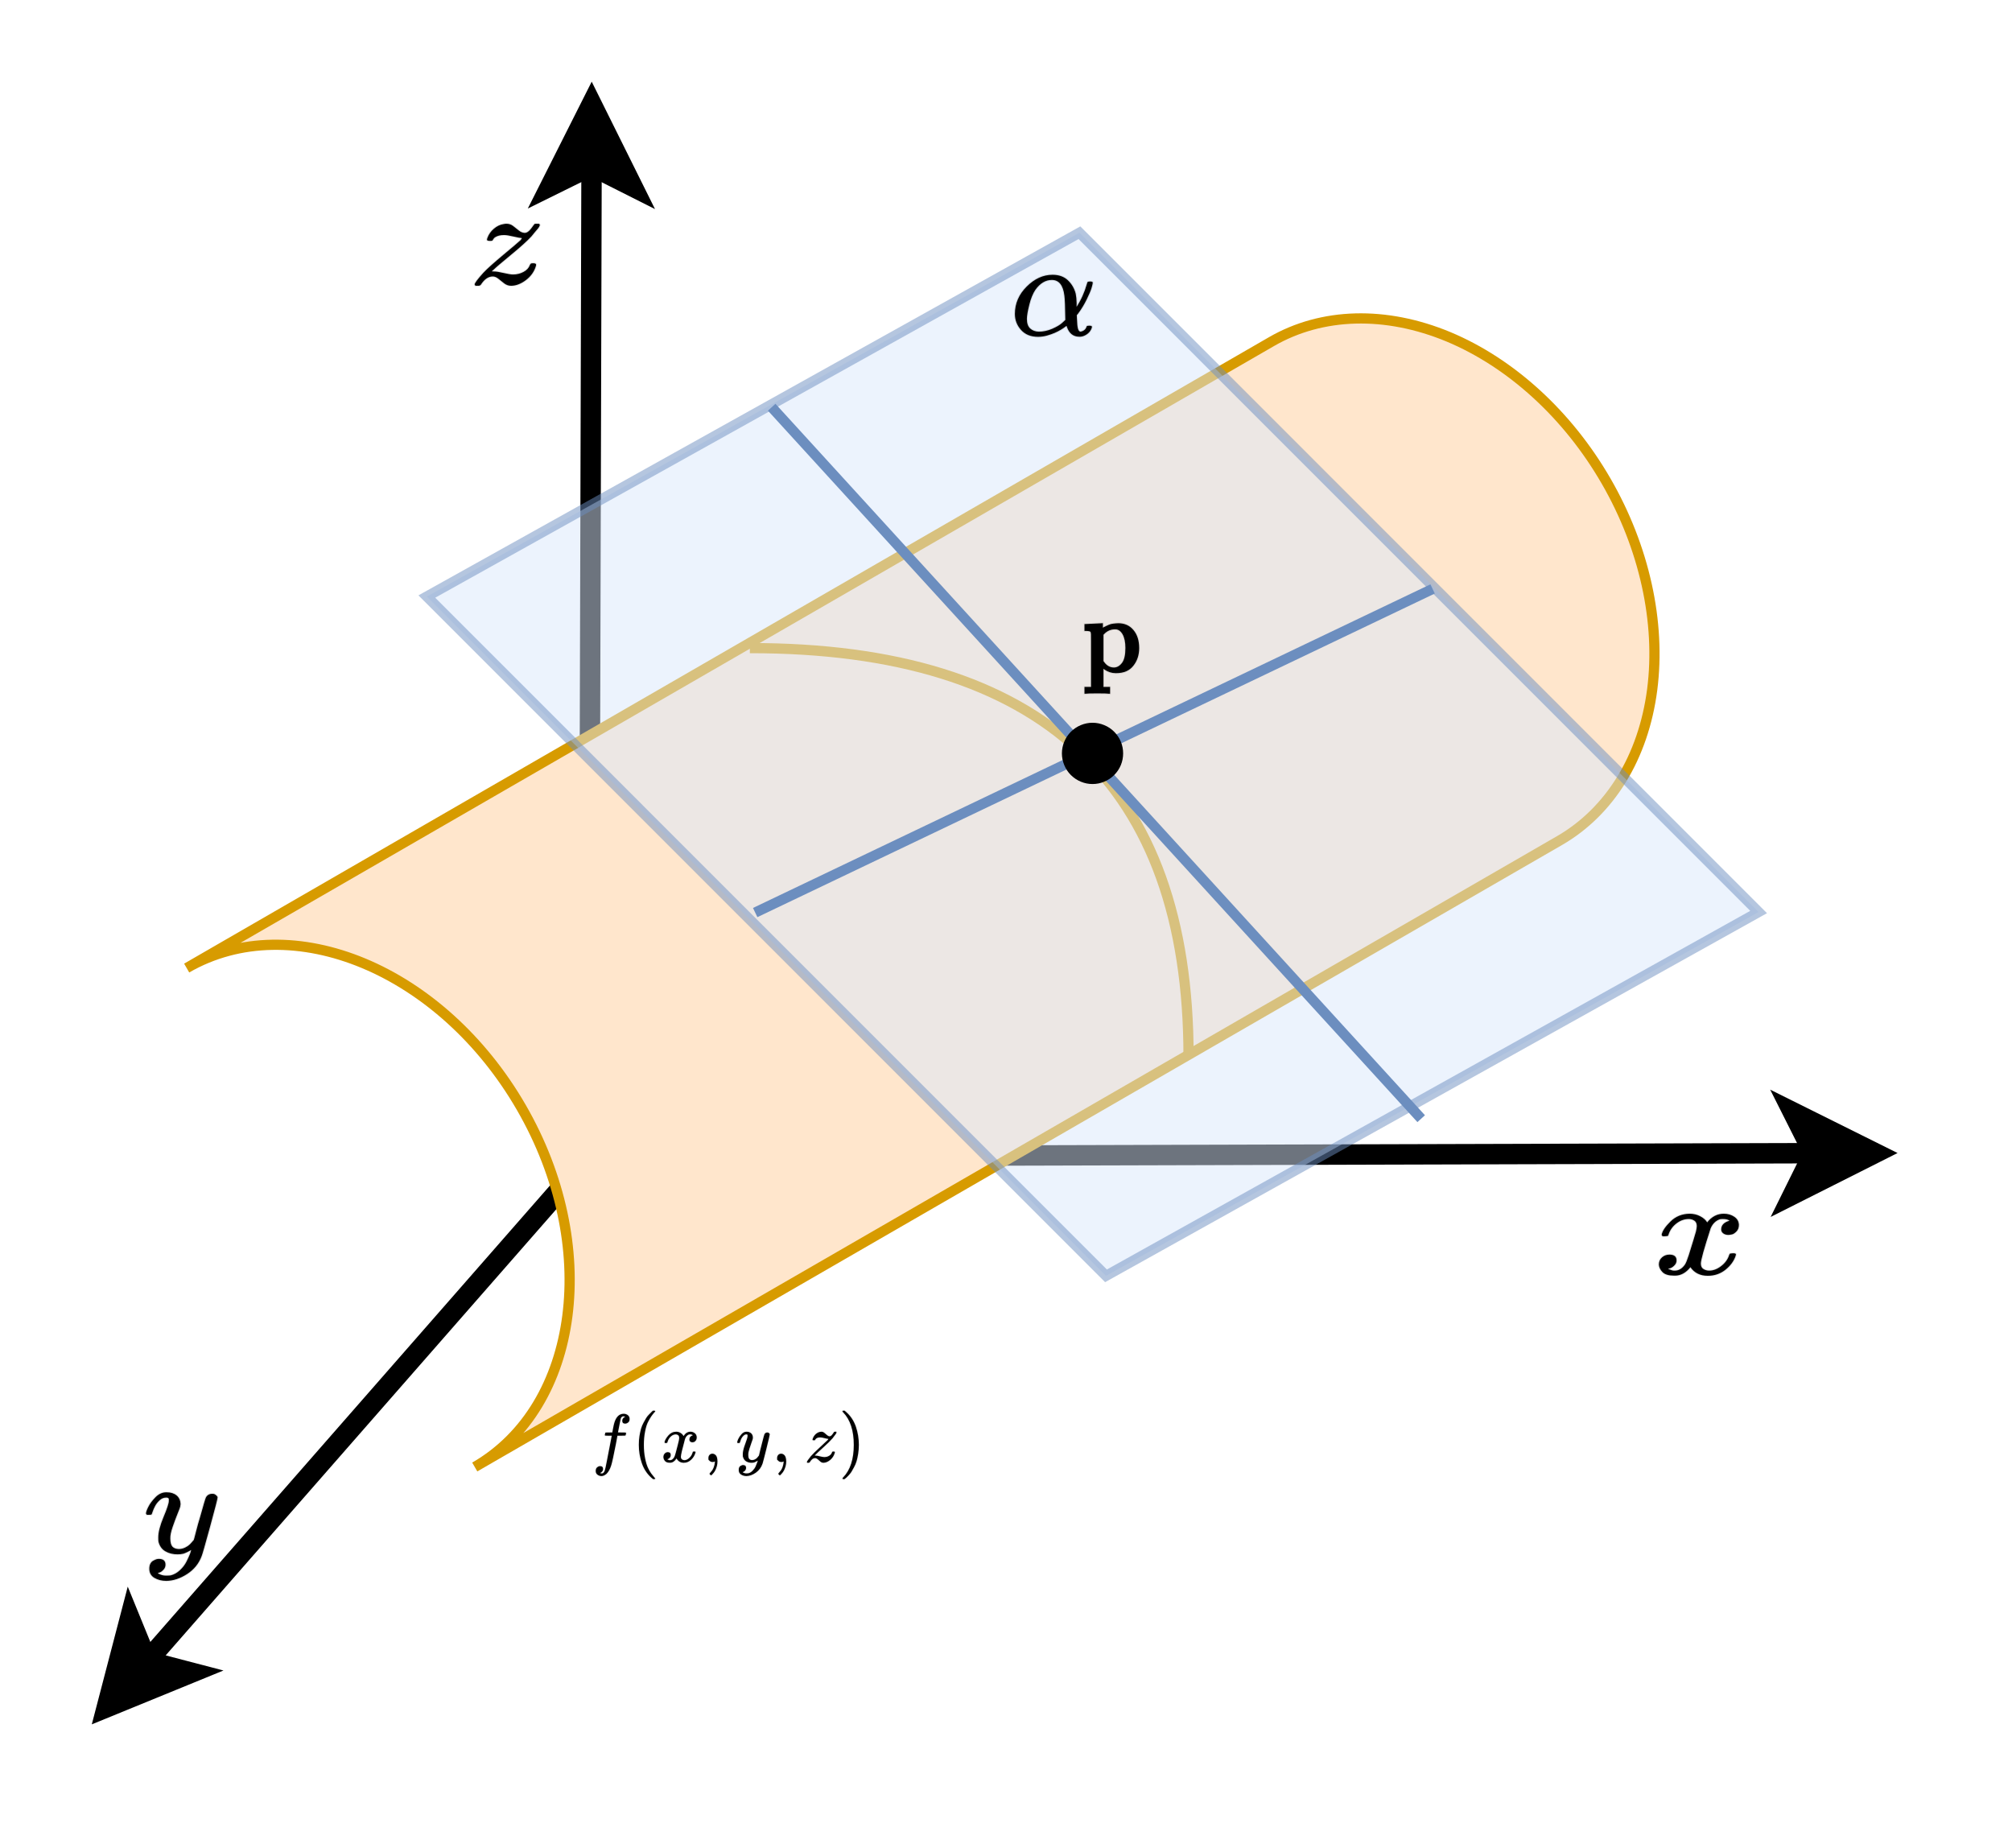 <?xml version="1.0" encoding="UTF-8" standalone="no"?>
<svg
   width="147.12pt"
   height="135.12pt"
   viewBox="0 0 147.12 135.12"
   version="1.1"
   id="svg78"
   xmlns="http://www.w3.org/2000/svg"
   xmlns:svg="http://www.w3.org/2000/svg">
  <defs
     id="defs14">
    <clipPath
       id="clip-0">
      <path
         clip-rule="nonzero"
         d="M 0 63 L 65 63 L 65 133.57 L 0 133.57 Z M 0 63 "
         id="path2" />
    </clipPath>
    <clipPath
       id="clip-1">
      <path
         clip-rule="nonzero"
         d="M 0 97 L 36 97 L 36 133.57 L 0 133.57 Z M 0 97 "
         id="path5" />
    </clipPath>
    <clipPath
       id="clip-2">
      <path
         clip-rule="nonzero"
         d="M 21 63 L 147 63 L 147 106 L 21 106 Z M 21 63 "
         id="path8" />
    </clipPath>
    <clipPath
       id="clip-3">
      <path
         clip-rule="nonzero"
         d="M 110 60 L 147 60 L 147 109 L 110 109 Z M 110 60 "
         id="path11" />
    </clipPath>
  </defs>
  <path
     fill="none"
     stroke-width="2"
     stroke-linecap="butt"
     stroke-linejoin="miter"
     stroke="rgb(0%, 0%, 0%)"
     stroke-opacity="1"
     stroke-miterlimit="10"
     d="M 57.71 113.362 L 57.982 16.239 "
     transform="matrix(0.746, 0, 0, 0.746, 0, 0)"
     id="path16" />
  <path
     fill-rule="nonzero"
     fill="rgb(0%, 0%, 0%)"
     fill-opacity="1"
     stroke-width="2"
     stroke-linecap="butt"
     stroke-linejoin="miter"
     stroke="rgb(0%, 0%, 0%)"
     stroke-opacity="1"
     stroke-miterlimit="10"
     d="M 57.992 10.239 L 61.971 18.249 L 57.982 16.239 L 53.972 18.217 Z M 57.992 10.239 "
     transform="matrix(0.746, 0, 0, 0.746, 0, 0)"
     id="path18" />
  <g
     clip-path="url(#clip-0)"
     id="g22">
    <path
       fill="none"
       stroke-width="2"
       stroke-linecap="butt"
       stroke-linejoin="miter"
       stroke="#000000"
       stroke-opacity="1"
       stroke-miterlimit="10"
       d="M 57.71,113.362 14.422,162.8"
       transform="scale(0.746)"
       id="path20" />
  </g>
  <path
     fill-rule="nonzero"
     fill="rgb(0%, 0%, 0%)"
     fill-opacity="1"
     d="M 7.812 124.852 L 9.5 118.391 L 10.762 121.48 L 13.992 122.324 Z M 7.812 124.852 "
     id="path24" />
  <g
     clip-path="url(#clip-1)"
     id="g28">
    <path
       fill="none"
       stroke-width="2"
       stroke-linecap="butt"
       stroke-linejoin="miter"
       stroke="#000000"
       stroke-opacity="1"
       stroke-miterlimit="10"
       d="m 10.47,167.318 2.261,-8.659 1.691,4.141 4.329,1.131 z m 0,0"
       transform="scale(0.746)"
       id="path26" />
  </g>
  <g
     clip-path="url(#clip-2)"
     id="g32">
    <path
       fill="none"
       stroke-width="2"
       stroke-linecap="butt"
       stroke-linejoin="miter"
       stroke="#000000"
       stroke-opacity="1"
       stroke-miterlimit="10"
       d="M 57.71,113.362 177.762,113.022"
       transform="scale(0.746)"
       id="path30" />
  </g>
  <path
     fill-rule="nonzero"
     fill="rgb(0%, 0%, 0%)"
     fill-opacity="1"
     d="M 137.121 84.328 L 131.164 87.328 L 132.645 84.336 L 131.145 81.355 Z M 137.121 84.328 "
     id="path34" />
  <g
     clip-path="url(#clip-3)"
     id="g38">
    <path
       fill="none"
       stroke-width="2"
       stroke-linecap="butt"
       stroke-linejoin="miter"
       stroke="#000000"
       stroke-opacity="1"
       stroke-miterlimit="10"
       d="m 183.761,113.011 -7.983,4.02 1.984,-4.01 -2.01,-3.994 z m 0,0"
       transform="scale(0.746)"
       id="path36" />
  </g>
  <path
     fill-rule="nonzero"
     fill="rgb(100%, 90.199%, 79.999%)"
     fill-opacity="1"
     stroke-width="1"
     stroke-linecap="butt"
     stroke-linejoin="miter"
     stroke="rgb(84.309%, 60.779%, 0%)"
     stroke-opacity="1"
     stroke-miterlimit="10"
     d="M 66.178 10.501 C 66.18 22.423 78.821 32.073 94.411 32.073 C 110.007 32.071 122.651 22.421 122.649 10.499 L 122.65 133.287 C 122.651 139.012 119.669 144.502 114.381 148.551 C 109.083 152.589 101.901 154.862 94.412 154.86 C 86.921 154.863 79.74 152.591 74.45 148.552 C 69.149 144.5 66.183 139.009 66.179 133.289 Z M 66.178 10.501 "
     transform="matrix(-0.373, -0.646, 0.646, -0.373, 52.616, 153.926)"
     id="path40" />
  <path
     fill="none"
     stroke-width="1"
     stroke-linecap="butt"
     stroke-linejoin="miter"
     stroke="rgb(84.309%, 60.779%, 0%)"
     stroke-opacity="1"
     stroke-miterlimit="10"
     d="M 72.998 63.02 C 101.664 63.005 115.998 76.338 115.998 103.02 "
     transform="matrix(0.746, 0, 0, 0.746, 0.373, 0.373)"
     id="path42" />
  <path
     fill-rule="nonzero"
     fill="rgb(85.489%, 90.979%, 98.819%)"
     fill-opacity="0.502"
     stroke-width="1"
     stroke-linecap="butt"
     stroke-linejoin="miter"
     stroke="rgb(42.349%, 55.688%, 74.899%)"
     stroke-opacity="0.502"
     stroke-miterlimit="10"
     d="M 49.53 108.507 L 69.53 38.127 L 163.592 38.131 L 143.592 108.51 Z M 49.53 108.507 "
     transform="matrix(0.528, 0.528, -0.528, 0.528, 62.349, -39.828)"
     id="path44" />
  <path
     fill-rule="nonzero"
     fill="rgb(0%, 0%, 0%)"
     fill-opacity="1"
     stroke-width="10.221"
     stroke-linecap="butt"
     stroke-linejoin="miter"
     stroke="rgb(0%, 0%, 0%)"
     stroke-opacity="0.133"
     stroke-miterlimit="4"
     d="M 51.866 289.076 C 56.524 317.148 74.823 349.173 106.097 385.943 C 137.372 422.712 175.966 441.295 221.88 442.086 C 245.169 442.086 266.795 436.155 286.092 423.899 C 305.389 412.037 319.696 397.013 329.011 378.826 C 356.959 421.131 390.562 442.086 430.154 442.086 C 454.775 442.086 476.068 434.574 494.034 419.945 C 512 405.316 521.316 385.547 521.982 361.034 C 521.982 341.661 517.324 325.846 508.008 313.985 C 498.692 302.124 489.709 294.612 481.059 291.844 C 472.408 289.472 464.756 287.89 458.102 287.89 C 445.459 287.89 435.145 291.844 427.16 298.961 C 418.842 306.473 414.85 315.962 414.85 327.823 C 414.85 358.662 431.818 379.617 465.089 391.083 C 457.769 399.781 444.461 404.13 425.164 404.13 C 416.181 404.13 409.859 403.339 405.867 402.153 C 380.581 391.478 361.949 369.337 349.972 336.126 C 310.047 188.652 290.085 102.856 290.085 77.947 C 290.085 59.365 295.408 45.922 306.055 38.015 C 316.701 30.107 328.346 26.154 340.989 26.154 C 365.609 26.154 389.897 36.829 413.852 58.97 C 438.139 81.11 454.442 107.996 463.093 140.021 C 465.089 146.742 467.085 150.301 469.081 151.091 C 471.077 151.487 476.401 152.278 485.051 153.068 L 489.044 153.068 C 499.025 153.068 504.016 150.301 504.016 145.161 C 504.016 144.37 503.35 140.812 502.019 134.09 C 491.373 96.135 470.745 62.528 440.136 32.875 C 409.194 3.617 373.594 -11.011 333.004 -11.011 C 286.425 -11.011 251.158 9.943 226.87 51.853 C 199.588 10.734 168.314 -9.825 133.047 -9.825 L 127.058 -9.825 C 94.453 -9.825 71.163 -1.522 56.857 15.874 C 42.883 33.27 35.563 51.853 34.898 70.831 C 34.898 92.181 41.219 109.577 53.862 123.02 C 66.505 136.463 81.81 143.184 99.111 143.184 C 127.723 143.184 142.03 128.951 142.03 100.879 C 142.03 87.832 138.037 75.971 130.052 66.086 C 122.067 55.807 114.415 49.481 107.096 45.922 C 99.776 42.759 95.451 41.178 94.12 41.178 L 91.126 39.992 C 91.126 39.201 93.122 38.015 97.114 36.038 C 101.107 34.061 106.43 31.689 113.084 28.921 C 119.738 26.154 126.06 25.363 132.049 26.154 C 156.004 26.154 176.631 41.178 193.932 70.831 C 199.921 81.506 207.573 104.437 216.889 138.835 C 226.205 173.628 235.521 209.607 244.836 247.167 C 254.485 284.332 259.808 306.473 261.139 313.194 C 264.466 330.986 266.13 344.033 266.13 351.941 C 266.13 370.523 261.139 383.966 251.158 391.873 C 240.844 400.176 229.532 404.13 216.889 404.13 C 190.272 404.13 165.319 393.455 142.03 372.105 C 118.74 350.755 102.438 323.474 93.122 289.867 C 91.791 283.937 90.127 280.774 88.131 279.983 C 86.135 279.192 80.812 278.797 72.161 278.006 L 57.855 278.006 C 53.862 281.96 51.866 285.518 51.866 289.076 Z M 51.866 289.076 "
     transform="matrix(0.012, 0, 0, -0.01, 120.883, 93.165)"
     id="path46" />
  <path
     fill-rule="nonzero"
     fill="rgb(0%, 0%, 0%)"
     fill-opacity="1"
     stroke-width="11.257"
     stroke-linecap="butt"
     stroke-linejoin="miter"
     stroke="rgb(0%, 0%, 0%)"
     stroke-opacity="0.133"
     stroke-miterlimit="4"
     d="M 21.124 287.041 C 21.124 296.461 25.887 312.286 36.148 334.893 C 46.042 357.5 62.165 381.237 84.152 406.105 C 106.138 430.596 130.69 442.653 158.173 441.9 C 185.29 441.9 207.277 434.364 224.133 418.916 C 240.623 403.844 249.418 382.368 250.151 354.862 C 248.685 342.429 247.586 335.27 246.853 334.139 C 246.853 331.879 241.723 316.807 231.096 288.172 C 220.469 259.159 209.476 227.133 198.116 190.961 C 186.756 155.167 181.259 126.154 181.992 105.055 C 181.992 76.419 186.756 56.449 195.917 45.146 C 205.445 33.842 219.37 27.814 238.058 27.06 C 253.449 27.06 267.74 30.828 280.932 37.987 C 294.49 45.146 304.751 53.058 312.08 60.971 C 319.409 68.883 328.203 80.187 338.83 94.128 C 338.83 94.505 340.662 101.287 343.96 114.097 C 347.258 126.531 352.022 146.501 357.885 172.876 C 364.115 199.627 370.344 224.495 376.94 247.102 C 402.225 346.95 416.516 399.323 419.081 403.844 C 427.509 421.93 442.167 430.973 461.955 430.973 C 470.75 430.973 477.712 428.712 482.842 423.814 C 488.339 419.292 492.003 415.148 493.836 412.134 C 496.034 408.743 496.767 405.728 496.034 403.091 C 496.034 394.425 479.544 324.343 446.931 192.845 C 414.317 61.724 395.629 -10.241 390.865 -23.052 C 372.176 -78.439 339.929 -122.146 294.124 -154.926 C 247.952 -187.707 202.147 -204.285 155.975 -205.039 C 125.926 -205.039 99.543 -197.503 76.823 -183.185 C 54.47 -168.491 43.11 -146.26 43.11 -116.871 C 43.11 -102.177 45.309 -90.12 50.073 -79.946 C 54.836 -70.15 61.066 -62.614 69.128 -58.093 C 76.823 -53.195 83.785 -50.18 88.916 -47.92 C 94.412 -46.036 99.909 -44.905 106.138 -44.905 C 135.454 -44.905 150.112 -58.846 150.112 -87.105 C 150.112 -100.293 146.081 -111.973 138.019 -122.146 C 129.957 -131.943 122.262 -138.725 114.933 -142.116 C 107.604 -145.507 103.207 -147.014 102.108 -147.014 L 99.176 -148.144 C 100.275 -151.159 106.505 -155.303 117.865 -159.825 C 129.224 -164.723 140.584 -166.984 151.944 -166.984 L 160.006 -166.984 C 171.365 -166.984 180.16 -166.23 186.023 -165.1 C 208.01 -159.071 228.164 -146.26 246.853 -127.044 C 265.541 -107.828 279.833 -87.105 290.093 -64.875 C 299.987 -43.022 307.682 -24.182 313.179 -9.111 C 318.309 6.337 320.874 16.51 320.874 21.032 L 315.011 16.887 C 310.98 14.25 304.751 10.482 295.956 5.96 C 287.162 1.439 278.733 -2.706 269.939 -6.097 C 256.747 -9.488 243.555 -10.995 231.096 -10.995 C 200.314 -10.995 173.198 -3.836 150.112 10.859 C 126.659 25.553 111.269 49.291 103.94 82.071 C 103.207 86.592 102.841 97.142 102.841 112.967 C 102.841 151.022 114.567 200.758 138.019 262.174 C 161.471 323.213 172.831 362.398 172.831 378.977 C 172.831 379.73 172.831 380.484 172.831 380.861 C 172.831 386.889 172.831 391.034 172.831 392.918 C 172.831 395.178 171.732 397.439 169.167 400.076 C 166.235 402.714 162.571 403.844 158.173 403.844 L 154.143 403.844 C 138.752 403.844 124.827 397.816 112.002 385.005 C 99.176 372.194 89.282 358.63 81.953 343.936 C 74.624 329.241 69.128 315.3 65.097 302.113 C 61.066 288.548 58.501 281.39 57.035 279.882 C 55.569 278.752 50.439 277.998 40.912 277.998 L 26.987 277.998 C 22.956 282.143 21.124 285.157 21.124 287.041 Z M 21.124 287.041 "
     transform="matrix(0.011, 0, 0, -0.01, 10.447, 113.531)"
     id="path48" />
  <path
     fill-rule="nonzero"
     fill="rgb(0%, 0%, 0%)"
     fill-opacity="1"
     stroke-width="10.683"
     stroke-linecap="butt"
     stroke-linejoin="miter"
     stroke="rgb(0%, 0%, 0%)"
     stroke-opacity="0.133"
     stroke-miterlimit="4"
     d="M 346.994 338.115 C 340.387 338.115 322.652 341.679 294.136 348.807 C 265.273 356.331 244.409 359.895 230.846 359.895 C 217.632 359.895 206.504 358.707 197.115 355.935 C 187.726 353.163 180.075 349.995 174.164 346.035 C 167.904 342.075 164.079 338.511 161.992 334.947 C 159.906 331.779 157.819 327.819 155.037 323.859 L 152.951 319.899 C 150.864 317.919 145.996 317.127 137.998 317.127 C 124.088 317.127 117.133 319.503 117.133 325.047 C 117.133 328.215 117.828 332.967 119.915 338.907 C 128.609 365.043 142.866 387.219 163.036 405.831 C 182.857 424.839 205.113 435.927 229.108 439.887 C 237.106 441.471 242.67 441.867 246.147 441.867 C 262.839 441.867 277.792 436.323 291.007 424.839 C 304.221 413.751 317.088 402.663 328.911 391.971 C 341.082 381.279 353.601 375.735 367.163 374.943 C 381.769 374.943 396.374 386.031 410.98 407.811 C 425.585 429.987 433.235 441.075 433.931 441.075 C 434.626 441.471 439.495 441.867 448.884 441.867 L 462.098 441.867 C 465.924 437.907 468.01 435.531 468.01 433.947 C 468.01 431.175 466.271 426.819 463.142 420.087 C 459.664 413.355 455.143 406.227 448.884 399.099 C 442.972 391.575 437.408 384.447 431.844 376.923 C 426.628 369.795 422.107 363.459 417.934 357.915 L 410.98 348.807 C 382.464 315.147 336.909 270.003 275.01 214.167 C 213.111 157.935 174.511 121.899 159.906 106.059 L 148.083 94.179 L 163.036 92.991 C 177.641 92.991 198.854 89.427 227.021 81.903 C 254.841 74.775 276.054 70.815 289.963 70.815 C 315.349 70.815 338.648 77.151 359.861 89.823 C 381.421 102.495 395.331 119.523 401.938 140.115 C 404.72 146.055 407.154 149.619 408.893 150.807 C 410.98 152.391 415.848 153.183 423.846 153.183 C 436.713 153.183 442.972 149.619 442.972 142.887 C 442.972 139.719 442.625 136.551 441.929 134.175 C 430.801 92.595 408.545 58.143 375.857 30.819 C 343.169 3.495 310.828 -10.365 278.14 -11.157 C 260.753 -11.157 245.452 -5.217 231.89 5.871 C 218.675 17.355 205.809 28.839 192.942 39.927 C 180.423 51.411 167.556 56.955 155.037 56.955 C 125.827 56.955 99.398 37.155 76.099 -2.841 C 71.926 -8.385 66.362 -11.157 59.059 -11.157 L 40.976 -11.157 C 37.151 -7.197 35.065 -4.029 35.065 -2.049 C 35.065 7.851 54.191 36.759 93.138 83.883 C 118.872 113.979 163.036 157.143 224.935 214.167 C 286.834 270.795 325.434 306.831 340.039 321.879 C 348.037 332.571 350.471 338.115 346.994 338.115 Z M 346.994 338.115 "
     transform="matrix(0.011, 0, 0, -0.01, 34.325, 20.781)"
     id="path50" />
  <path
     fill="none"
     stroke-width="1"
     stroke-linecap="butt"
     stroke-linejoin="miter"
     stroke="rgb(42.349%, 55.688%, 74.899%)"
     stroke-opacity="1"
     stroke-miterlimit="10"
     d="M 138.801 109.14 C 138.801 109.14 117.579 85.897 75.139 39.411 "
     transform="matrix(0.746, 0, 0, 0.746, 0.373, 0.373)"
     id="path52" />
  <path
     fill="none"
     stroke-width="1"
     stroke-linecap="butt"
     stroke-linejoin="miter"
     stroke="rgb(42.349%, 55.688%, 74.899%)"
     stroke-opacity="1"
     stroke-miterlimit="10"
     d="M 73.522 88.938 C 73.522 88.938 95.655 78.369 139.921 57.22 "
     transform="matrix(0.746, 0, 0, 0.746, 0.373, 0.373)"
     id="path54" />
  <path
     fill-rule="nonzero"
     fill="rgb(0%, 0%, 0%)"
     fill-opacity="1"
     d="M 82.125 55.082 C 82.125 55.379 82.07 55.668 81.957 55.941 C 81.844 56.215 81.68 56.457 81.469 56.668 C 81.262 56.875 81.02 57.039 80.742 57.152 C 80.469 57.266 80.184 57.324 79.887 57.324 C 79.59 57.324 79.305 57.266 79.031 57.152 C 78.758 57.039 78.516 56.875 78.305 56.668 C 78.094 56.457 77.934 56.215 77.82 55.941 C 77.707 55.668 77.648 55.379 77.648 55.082 C 77.648 54.785 77.707 54.5 77.82 54.227 C 77.934 53.953 78.094 53.711 78.305 53.5 C 78.516 53.293 78.758 53.129 79.031 53.016 C 79.305 52.902 79.59 52.844 79.887 52.844 C 80.184 52.844 80.469 52.902 80.742 53.016 C 81.02 53.129 81.262 53.293 81.469 53.5 C 81.68 53.711 81.844 53.953 81.957 54.227 C 82.07 54.5 82.125 54.785 82.125 55.082 Z M 82.125 55.082 "
     id="path56" />
  <path
     fill-rule="nonzero"
     fill="rgb(0%, 0%, 0%)"
     fill-opacity="1"
     stroke-width="11.436"
     stroke-linecap="butt"
     stroke-linejoin="miter"
     stroke="rgb(0%, 0%, 0%)"
     stroke-opacity="0.126"
     stroke-miterlimit="4"
     d="M 34.058 156.077 C 34.058 232.018 62.722 298.862 120.05 355.817 C 177.378 413.169 240.29 442.042 309.158 442.042 C 355.691 442.042 392.917 428.594 420.836 402.094 C 449.128 375.198 468.113 342.765 478.165 304.003 C 481.887 284.623 484.493 262.473 484.865 237.159 L 484.865 207.89 C 517.624 257.331 542.566 312.705 560.062 374.012 C 562.668 383.504 564.529 388.646 566.018 389.833 C 567.507 391.415 572.719 392.206 582.025 392.997 C 596.171 392.997 602.872 390.228 602.872 385.086 C 602.872 379.153 599.894 366.101 593.937 345.929 C 587.981 326.153 576.069 297.675 557.828 260.891 C 539.96 224.503 519.485 190.883 497.15 160.823 L 485.982 146.979 L 487.099 122.852 C 488.216 85.673 490.821 60.359 494.916 46.911 C 499.011 33.859 505.339 26.739 513.901 25.948 C 523.208 27.53 532.142 31.09 539.96 37.023 C 548.149 42.956 553.733 50.471 557.084 59.964 C 558.2 64.71 560.062 67.479 561.923 67.874 C 564.157 68.665 568.996 69.456 577.186 69.852 C 590.215 69.852 596.915 67.479 596.915 61.941 C 596.915 57.986 595.054 51.658 590.959 42.956 C 583.142 27.135 571.23 14.478 555.967 4.985 C 540.704 -4.507 526.186 -9.254 512.04 -10.045 L 504.967 -10.045 C 460.296 -10.045 430.143 14.083 414.136 61.941 L 411.158 69.061 L 399.99 61.15 C 393.289 55.613 383.238 48.889 369.837 40.978 C 356.808 33.068 341.545 25.157 325.166 18.038 C 308.414 10.523 289.056 4.194 267.093 -2.134 C 245.13 -8.067 223.539 -10.836 203.064 -10.836 C 150.203 -10.836 108.883 5.776 79.102 39.001 C 48.949 72.225 34.058 111.382 34.058 156.077 Z M 207.904 25.948 C 240.663 25.948 273.421 33.068 306.18 46.911 C 338.567 61.15 363.136 75.389 379.143 90.024 L 402.968 112.173 C 401.851 207.495 399.245 266.824 395.895 290.16 C 386.589 366.497 356.063 404.863 303.947 404.863 C 258.159 404.863 217.582 380.735 182.962 332.086 C 165.094 305.19 150.203 269.197 139.036 224.107 C 127.496 178.622 121.539 143.815 121.167 120.084 C 121.167 87.255 129.357 63.523 146.109 48.889 C 162.488 34.254 183.335 26.739 207.904 25.948 Z M 207.904 25.948 "
     transform="matrix(0.01, 0, 0, -0.01, 73.873, 24.514)"
     id="path58" />
  <path
     fill-rule="nonzero"
     fill="rgb(0%, 0%, 0%)"
     fill-opacity="1"
     stroke-width="22.316"
     stroke-linecap="butt"
     stroke-linejoin="miter"
     stroke="rgb(0%, 0%, 0%)"
     stroke-opacity="0.067"
     stroke-miterlimit="4"
     d="M 118.335 -161.996 C 119.061 -161.996 121.24 -162.744 124.146 -164.24 C 126.325 -164.987 130.684 -166.483 135.042 -167.231 C 139.401 -167.979 143.759 -167.979 146.665 -167.979 C 155.382 -167.979 163.373 -163.492 170.637 -155.265 C 178.628 -146.291 183.713 -136.569 187.345 -126.099 C 193.883 -108.151 204.779 -57.298 220.76 27.209 C 236.742 110.967 251.997 190.986 267.252 267.266 C 281.78 342.799 289.044 381.686 289.044 381.686 L 289.044 384.678 L 241.827 384.678 C 210.59 384.678 193.883 385.426 191.703 386.921 C 189.524 389.165 188.071 392.156 188.071 396.643 L 195.336 425.061 C 196.062 428.053 198.968 430.296 203.326 430.296 C 206.958 430.296 222.94 430.296 249.817 431.044 C 281.78 431.044 297.761 431.044 297.761 431.792 C 297.761 433.288 300.667 449.74 307.205 481.898 C 313.016 514.055 316.648 533.499 318.828 540.229 C 343.526 650.162 392.196 704.755 464.839 704.755 C 489.537 704.007 509.877 696.529 525.859 683.068 C 541.84 669.606 549.831 651.658 549.831 629.971 C 549.831 606.04 543.293 588.839 528.764 578.369 C 514.962 567.152 501.16 561.917 487.358 561.169 C 457.575 561.169 443.046 574.63 443.046 603.048 C 443.046 615.762 446.678 626.979 453.943 635.953 C 461.207 645.675 469.197 652.406 477.915 656.893 L 487.358 662.128 C 476.462 665.867 466.292 668.111 456.848 668.111 C 448.858 668.111 441.593 664.371 434.329 657.641 C 426.338 651.658 421.98 641.936 419.074 629.971 C 413.989 610.527 408.904 584.352 403.093 552.195 C 397.281 519.29 391.47 491.62 387.112 469.184 C 382.027 446.001 379.847 434.036 379.847 433.288 C 379.847 431.792 398.008 431.044 435.056 431.044 C 464.839 431.044 482.273 430.296 487.358 430.296 C 491.717 429.549 495.349 427.305 498.254 424.314 C 498.981 421.322 498.254 415.339 496.075 407.113 C 493.896 398.139 492.443 392.904 490.99 390.661 C 489.537 387.669 486.632 386.174 482.273 386.174 C 477.188 386.174 459.028 385.426 427.791 384.678 L 371.857 384.678 L 349.337 262.779 C 316.648 97.506 294.856 -5.697 281.78 -46.828 C 264.346 -103.664 240.374 -145.543 212.043 -173.214 C 187.345 -194.153 162.646 -205.371 138.674 -205.371 C 117.608 -205.371 97.995 -198.64 81.287 -185.927 C 63.853 -173.214 55.136 -155.265 55.136 -132.082 C 55.136 -107.403 61.674 -89.455 76.202 -78.237 C 90.004 -67.02 103.806 -61.037 118.335 -61.037 C 147.392 -61.037 161.92 -75.246 161.92 -102.916 C 161.92 -115.63 158.288 -126.847 151.024 -135.821 C 143.759 -145.543 135.769 -152.274 127.052 -156.761 Z M 118.335 -161.996 "
     transform="matrix(0.005, 0, 0, -0.005, 43.286, 106.892)"
     id="path60" />
  <path
     fill-rule="nonzero"
     fill="rgb(0%, 0%, 0%)"
     fill-opacity="1"
     stroke-width="22.316"
     stroke-linecap="butt"
     stroke-linejoin="miter"
     stroke="rgb(0%, 0%, 0%)"
     stroke-opacity="0.067"
     stroke-miterlimit="4"
     d="M 94.266 250.066 C 94.266 295.684 97.172 339.807 103.709 380.939 C 110.974 422.07 118.238 457.967 126.955 487.88 C 135.672 517.794 148.021 546.96 164.003 576.126 C 179.984 604.544 192.333 626.979 201.777 642.684 C 211.22 659.137 225.022 676.337 243.909 695.033 C 262.796 713.729 273.693 724.947 277.325 728.686 C 280.231 733.173 288.948 739.904 302.023 750.374 L 318.731 750.374 C 328.175 750.374 333.259 746.634 333.259 740.652 C 333.259 739.156 327.448 731.677 315.825 719.712 C 304.929 707.746 291.127 690.546 275.146 667.363 C 259.164 643.432 242.456 615.014 225.749 581.361 C 209.041 546.96 195.239 501.342 184.343 443.01 C 172.72 384.678 166.908 320.363 166.908 250.066 C 166.908 179.021 172.72 115.454 184.343 57.87 C 195.239 1.034 209.041 -45.332 225.022 -81.229 C 241.004 -116.378 256.985 -144.796 273.693 -167.231 C 290.4 -188.918 304.929 -206.867 315.825 -220.328 C 327.448 -233.041 333.259 -240.52 333.259 -241.267 C 333.259 -247.25 328.175 -250.242 318.005 -250.242 L 302.023 -250.242 L 273.693 -226.311 C 211.22 -169.474 165.456 -98.429 137.125 -13.923 C 108.068 70.583 94.266 158.829 94.266 250.066 Z M 94.266 250.066 "
     transform="matrix(0.005, 0, 0, -0.005, 46.243, 106.892)"
     id="path62" />
  <path
     fill-rule="nonzero"
     fill="rgb(0%, 0%, 0%)"
     fill-opacity="1"
     stroke-width="22.316"
     stroke-linecap="butt"
     stroke-linejoin="miter"
     stroke="rgb(0%, 0%, 0%)"
     stroke-opacity="0.067"
     stroke-miterlimit="4"
     d="M 51.769 288.954 C 56.854 317.372 75.015 349.529 106.251 386.174 C 137.487 422.818 175.988 441.514 221.753 442.262 C 244.998 442.262 266.791 436.279 285.678 424.314 C 305.291 412.348 319.82 396.643 329.263 378.695 C 356.867 421.322 391.009 442.262 430.236 442.262 C 454.935 442.262 476.001 434.783 494.162 419.827 C 512.322 405.618 521.039 385.426 521.766 360.747 C 521.766 341.303 517.407 326.346 507.964 313.633 C 498.52 301.667 489.803 294.937 481.086 291.945 C 472.369 289.702 464.378 288.206 457.84 288.206 C 445.491 288.206 435.321 291.945 427.331 298.676 C 419.34 306.154 414.981 315.876 414.981 327.842 C 414.981 358.503 431.689 379.443 465.105 390.661 C 457.84 399.635 444.038 404.122 425.151 404.122 C 416.434 404.122 409.896 403.374 406.264 401.878 C 380.839 391.408 361.952 368.973 350.33 336.068 C 309.65 188.743 290.036 102.741 290.036 78.062 C 290.036 59.366 295.121 45.905 306.018 37.678 C 316.914 30.2 328.537 25.713 340.886 25.713 C 365.584 25.713 390.283 36.93 414.255 59.366 C 438.227 81.053 454.208 107.976 462.925 140.133 C 465.105 146.864 467.284 150.603 468.737 151.351 C 470.916 151.351 476.001 152.098 484.718 152.846 L 489.077 152.846 C 499.247 152.846 504.331 150.603 504.331 145.368 C 504.331 144.62 503.605 140.881 502.152 134.15 C 491.256 96.01 470.916 62.357 439.68 33.191 C 409.17 4.025 373.575 -10.932 332.895 -10.932 C 286.404 -10.932 250.809 10.008 226.837 51.887 C 199.96 10.756 167.997 -10.184 133.129 -10.184 L 127.317 -10.184 C 94.628 -10.184 70.656 -1.21 56.854 15.991 C 43.052 33.191 35.788 51.887 35.062 71.331 C 35.062 92.271 41.599 109.471 53.949 122.933 C 67.024 136.394 81.553 143.124 98.987 143.124 C 127.317 143.124 141.846 128.915 141.846 101.245 C 141.846 87.784 138.214 75.818 130.223 66.096 C 122.232 55.627 114.242 49.644 106.978 45.905 C 99.713 42.913 95.355 40.67 93.902 40.67 L 90.996 39.922 C 90.996 39.174 93.175 37.678 96.808 36.183 C 101.166 33.939 106.251 31.696 112.789 28.704 C 119.327 26.461 125.865 24.965 131.676 25.713 C 155.648 25.713 176.714 40.67 194.148 71.331 C 199.96 81.801 207.95 104.236 216.668 138.637 C 226.111 173.786 235.555 209.682 244.998 247.075 C 254.442 284.467 259.527 306.154 260.979 312.885 C 264.612 330.833 266.064 344.294 266.064 351.773 C 266.064 370.469 260.979 383.93 250.809 392.156 C 240.64 399.635 229.743 404.122 216.668 404.122 C 190.516 404.122 165.091 393.652 141.846 371.965 C 118.6 351.025 102.619 323.355 93.175 289.702 C 91.723 283.719 90.27 280.728 88.09 279.98 C 85.911 279.232 80.826 278.484 72.109 277.736 L 58.307 277.736 C 53.949 282.223 51.769 285.962 51.769 288.954 Z M 51.769 288.954 "
     transform="matrix(0.005, 0, 0, -0.005, 48.335, 106.892)"
     id="path64" />
  <path
     fill-rule="nonzero"
     fill="rgb(0%, 0%, 0%)"
     fill-opacity="1"
     stroke-width="22.316"
     stroke-linecap="butt"
     stroke-linejoin="miter"
     stroke="rgb(0%, 0%, 0%)"
     stroke-opacity="0.067"
     stroke-miterlimit="4"
     d="M 78.343 34.687 C 78.343 34.687 78.343 43.661 78.343 60.114 C 78.343 76.566 83.428 90.775 94.325 102.741 C 104.495 114.706 119.023 120.689 137.184 120.689 C 155.344 120.689 172.052 112.463 187.307 96.01 C 201.835 79.558 209.1 49.644 209.826 7.765 C 209.826 -15.419 206.92 -37.854 201.109 -60.289 C 195.298 -81.977 188.033 -100.673 180.043 -117.125 C 172.052 -132.83 163.335 -147.039 153.891 -158.257 C 144.448 -169.474 136.457 -178.449 129.919 -185.179 C 123.382 -191.91 119.023 -194.901 116.844 -194.153 C 114.664 -194.153 110.306 -191.162 103.768 -185.179 C 97.957 -179.196 95.051 -174.709 95.051 -171.718 C 95.051 -169.474 98.683 -164.24 105.947 -156.013 C 113.212 -147.787 121.929 -138.065 130.646 -126.099 C 140.089 -114.134 148.806 -97.681 156.797 -75.994 C 164.788 -54.306 170.599 -30.375 172.778 -2.705 L 172.778 9.26 L 172.052 7.765 C 170.599 7.017 169.146 7.017 166.967 6.269 C 164.788 5.521 163.335 4.025 161.156 3.278 C 158.976 1.782 156.071 1.034 151.712 1.034 C 148.08 1.034 143.721 1.034 140.089 0.286 C 121.929 0.286 107.4 5.521 95.777 16.739 Z M 78.343 34.687 "
     transform="matrix(0.005, 0, 0, -0.005, 51.411, 106.892)"
     id="path66" />
  <path
     fill-rule="nonzero"
     fill="rgb(0%, 0%, 0%)"
     fill-opacity="1"
     stroke-width="22.316"
     stroke-linecap="butt"
     stroke-linejoin="miter"
     stroke="rgb(0%, 0%, 0%)"
     stroke-opacity="0.067"
     stroke-miterlimit="4"
     d="M 20.828 286.71 C 20.828 296.432 25.913 312.137 36.082 335.32 C 46.252 357.755 62.234 381.686 84.026 406.365 C 105.819 430.296 130.518 443.01 158.122 442.262 C 184.999 442.262 207.519 434.036 224.226 419.079 C 240.934 403.374 249.651 382.434 249.651 354.764 C 248.925 342.051 247.472 335.32 246.745 333.824 C 246.745 332.329 241.66 316.624 230.764 288.206 C 220.594 259.04 208.971 226.883 198.075 190.986 C 186.452 155.09 181.367 126.672 182.094 104.984 C 182.094 76.566 186.452 56.374 195.896 45.157 C 205.339 33.939 219.141 27.956 238.028 27.209 C 253.283 27.209 267.812 30.948 280.887 37.678 C 294.689 45.157 304.859 52.635 312.124 60.861 C 319.388 69.088 328.105 80.305 339.001 93.767 C 339.001 94.514 340.454 101.245 344.086 113.958 C 346.992 126.672 352.077 146.116 357.888 173.038 C 363.7 199.96 370.238 224.639 376.775 247.075 C 402.2 347.286 416.002 399.635 418.908 404.122 C 427.625 422.07 442.154 431.044 461.767 431.044 C 470.484 431.044 477.748 428.801 482.833 424.314 C 488.645 419.079 492.277 415.339 493.73 412.348 C 495.909 408.609 496.635 405.618 495.909 402.626 C 495.909 394.4 479.928 324.103 447.239 193.23 C 414.549 61.609 395.662 -10.184 391.304 -22.897 C 372.417 -78.237 339.728 -122.36 293.963 -155.265 C 248.198 -187.423 201.707 -204.623 155.942 -205.371 C 126.159 -205.371 100.008 -197.892 76.762 -182.936 C 54.243 -167.979 43.347 -146.291 43.347 -117.125 C 43.347 -102.168 45.526 -90.203 49.885 -79.733 C 54.97 -70.011 60.781 -62.533 68.772 -58.046 C 76.762 -53.559 84.026 -49.819 89.111 -48.324 C 94.196 -46.08 100.008 -45.332 105.819 -45.332 C 135.603 -45.332 150.131 -58.794 150.131 -87.212 C 150.131 -100.673 145.773 -111.89 137.782 -122.36 C 129.791 -132.082 122.527 -138.813 115.263 -141.804 C 107.998 -145.543 103.64 -147.039 102.187 -147.039 L 99.281 -147.787 C 100.008 -151.526 106.546 -155.265 118.168 -159.752 C 129.065 -164.987 140.688 -167.231 152.31 -167.231 L 160.301 -167.231 C 171.197 -167.231 179.914 -166.483 185.726 -164.987 C 208.245 -159.005 228.585 -146.291 246.745 -126.847 C 265.632 -107.403 280.161 -87.212 290.331 -64.776 C 299.774 -43.089 307.765 -24.393 312.85 -8.688 C 318.661 6.269 320.841 15.991 320.841 21.226 L 315.029 16.739 C 310.671 14.495 304.859 10.756 296.142 6.269 C 287.425 1.034 278.708 -2.705 269.991 -5.697 C 256.915 -9.436 243.84 -10.932 230.764 -10.932 C 200.254 -10.932 173.377 -3.453 150.131 10.756 C 126.885 25.713 111.631 49.644 103.64 81.801 C 103.64 87.036 102.913 96.758 102.913 113.211 C 102.913 151.351 114.536 200.708 137.782 262.031 C 161.027 323.355 172.65 362.243 172.65 378.695 C 172.65 379.443 172.65 380.191 172.65 380.939 C 172.65 386.921 172.65 390.661 172.65 392.904 C 172.65 395.148 171.924 397.391 169.018 399.635 C 166.112 402.626 162.48 404.122 158.122 404.122 L 153.763 404.122 C 138.508 404.122 124.706 397.391 112.357 384.678 C 99.281 371.965 89.111 358.503 81.847 344.294 C 74.583 329.337 68.772 315.128 65.139 301.667 C 60.781 288.954 58.602 281.475 57.149 279.98 C 55.696 278.484 50.611 277.736 41.167 277.736 L 26.639 277.736 C 23.007 282.223 20.828 285.215 20.828 286.71 Z M 20.828 286.71 "
     transform="matrix(0.005, 0, 0, -0.005, 53.802, 106.892)"
     id="path68" />
  <path
     fill-rule="nonzero"
     fill="rgb(0%, 0%, 0%)"
     fill-opacity="1"
     stroke-width="22.316"
     stroke-linecap="butt"
     stroke-linejoin="miter"
     stroke="rgb(0%, 0%, 0%)"
     stroke-opacity="0.067"
     stroke-miterlimit="4"
     d="M 77.825 34.687 C 77.825 34.687 77.825 43.661 77.825 60.114 C 77.825 76.566 83.637 90.775 93.806 102.741 C 104.703 114.706 119.231 120.689 136.665 120.689 C 155.552 120.689 172.26 112.463 186.789 96.01 C 201.317 79.558 209.308 49.644 210.034 7.765 C 210.034 -15.419 207.129 -37.854 201.317 -60.289 C 194.779 -81.977 188.242 -100.673 180.251 -117.125 C 172.26 -132.83 163.543 -147.039 154.1 -158.257 C 144.656 -169.474 136.665 -178.449 130.128 -185.179 C 123.59 -191.91 119.231 -194.901 117.052 -194.153 C 114.146 -194.153 109.788 -191.162 103.976 -185.179 C 98.165 -179.196 95.259 -174.709 95.259 -171.718 C 95.259 -169.474 98.891 -164.24 106.156 -156.013 C 113.42 -147.787 121.411 -138.065 130.854 -126.099 C 140.298 -114.134 149.015 -97.681 157.005 -75.994 C 164.996 -54.306 170.081 -30.375 172.987 -2.705 L 172.987 9.26 L 172.26 7.765 C 170.807 7.017 169.355 7.017 167.175 6.269 C 164.996 5.521 162.817 4.025 160.637 3.278 C 159.185 1.782 156.279 1.034 151.92 1.034 C 148.288 1.034 143.93 1.034 140.298 0.286 C 122.137 0.286 107.608 5.521 95.986 16.739 Z M 77.825 34.687 "
     transform="matrix(0.005, 0, 0, -0.005, 56.437, 106.892)"
     id="path70" />
  <path
     fill-rule="nonzero"
     fill="rgb(0%, 0%, 0%)"
     fill-opacity="1"
     stroke-width="22.316"
     stroke-linecap="butt"
     stroke-linejoin="miter"
     stroke="rgb(0%, 0%, 0%)"
     stroke-opacity="0.067"
     stroke-miterlimit="4"
     d="M 347.3 338.312 C 340.036 338.312 322.601 341.303 294.271 348.781 C 265.214 356.26 244.148 359.999 231.072 359.999 C 217.996 359.999 206.374 358.503 196.93 356.26 C 187.486 353.268 180.222 350.277 173.684 345.79 C 167.873 342.051 164.241 338.312 162.062 335.32 C 159.882 331.581 157.703 327.842 154.797 324.103 L 153.345 320.363 C 151.165 318.12 146.08 317.372 138.09 317.372 C 124.288 317.372 117.023 319.615 117.023 324.85 C 117.023 328.59 117.75 333.077 119.929 339.059 C 128.646 365.234 143.175 387.669 162.788 406.365 C 183.128 424.314 204.921 436.279 228.893 440.018 C 236.883 441.514 242.695 442.262 246.327 442.262 C 262.308 442.262 277.563 436.279 290.639 425.061 C 304.441 413.844 316.79 402.626 329.139 392.156 C 340.762 381.686 353.838 375.704 366.913 374.956 C 381.442 374.956 395.97 386.174 411.225 407.861 C 425.754 430.296 433.018 440.766 433.744 440.766 C 434.471 441.514 439.556 442.262 448.999 442.262 L 462.075 442.262 C 465.707 437.775 467.886 435.531 467.886 434.036 C 467.886 431.044 466.433 426.557 462.801 419.827 C 459.896 413.096 454.811 406.365 448.999 398.887 C 443.188 391.408 437.376 384.678 432.291 377.199 C 426.48 369.721 422.121 362.99 417.763 357.755 L 411.225 348.781 C 382.168 315.128 337.13 270.258 274.657 214.169 C 212.911 158.081 174.411 122.185 159.882 105.732 L 148.26 93.767 L 162.788 93.019 C 177.317 93.019 199.109 89.28 226.713 81.801 C 255.044 74.323 276.11 71.331 289.912 71.331 C 315.337 71.331 338.583 77.314 359.649 90.027 C 381.442 102.741 395.244 119.193 401.782 140.133 C 404.687 146.116 406.867 149.855 409.046 151.351 C 411.225 152.098 416.31 152.846 424.301 152.846 C 436.65 152.846 443.188 149.855 443.188 143.124 C 443.188 139.385 442.461 136.394 441.735 134.15 C 430.839 93.019 408.319 58.618 376.357 30.948 C 343.668 4.025 310.979 -10.184 278.29 -10.932 C 260.855 -10.932 245.6 -5.697 231.798 6.269 C 218.723 17.487 205.647 28.704 193.298 39.922 C 180.222 51.14 167.873 57.122 154.797 57.122 C 125.74 57.122 99.589 36.93 76.344 -2.705 C 71.985 -8.688 66.174 -10.932 58.909 -10.932 L 40.749 -10.932 C 37.117 -7.192 34.937 -4.201 34.937 -1.957 C 34.937 7.765 54.551 36.93 93.051 84.045 C 119.203 113.958 162.788 157.333 225.261 214.169 C 287.007 271.006 325.507 306.902 340.036 321.859 C 348.026 332.329 350.205 338.312 347.3 338.312 Z M 347.3 338.312 "
     transform="matrix(0.005, 0, 0, -0.005, 58.828, 106.892)"
     id="path72" />
  <path
     fill-rule="nonzero"
     fill="rgb(0%, 0%, 0%)"
     fill-opacity="1"
     stroke-width="22.316"
     stroke-linecap="butt"
     stroke-linejoin="miter"
     stroke="rgb(0%, 0%, 0%)"
     stroke-opacity="0.067"
     stroke-miterlimit="4"
     d="M 60.274 748.878 L 63.906 750.374 C 67.538 750.374 70.444 750.374 74.076 750.374 L 85.699 750.374 L 114.03 725.695 C 176.502 669.606 222.267 598.561 251.324 514.055 C 279.654 429.549 294.183 341.303 294.183 250.066 C 294.183 204.448 290.551 161.073 284.013 119.193 C 277.475 77.314 269.484 41.418 260.767 12.252 C 252.05 -17.662 239.701 -46.828 223.72 -75.994 C 207.738 -105.16 195.389 -127.595 185.946 -143.3 C 176.502 -158.257 162.7 -175.457 145.266 -194.153 C 127.105 -212.849 116.209 -223.319 113.303 -227.058 C 109.671 -230.05 101.68 -236.78 90.058 -245.755 C 87.878 -247.998 86.425 -249.494 85.699 -250.242 L 74.076 -250.242 C 68.991 -250.242 65.359 -250.242 63.18 -250.242 C 61.001 -250.242 59.548 -248.746 58.095 -247.25 C 56.642 -245.007 55.916 -242.015 55.189 -238.276 C 55.916 -237.528 59.548 -233.041 66.086 -224.815 C 169.238 -117.873 220.814 40.67 220.814 250.066 C 220.814 459.462 169.238 618.005 66.086 724.947 C 59.548 733.173 55.916 737.66 55.189 737.66 C 55.189 743.643 56.642 746.634 60.274 748.878 Z M 60.274 748.878 "
     transform="matrix(0.005, 0, 0, -0.005, 61.328, 106.892)"
     id="path74" />
  <path
     fill-rule="nonzero"
     fill="rgb(0%, 0%, 0%)"
     fill-opacity="1"
     stroke-width="14.795"
     stroke-linecap="butt"
     stroke-linejoin="miter"
     stroke="rgb(0%, 0%, 0%)"
     stroke-opacity="0.094"
     stroke-miterlimit="4"
     d="M 31.952 442.079 L 122.828 445.932 C 183.597 448.821 214.26 449.785 214.818 449.785 L 220.951 449.785 L 220.951 408.847 C 221.508 408.847 224.296 410.292 228.756 413.182 C 233.774 415.59 241.021 418.961 251.057 422.814 C 261.092 427.149 272.242 431.483 283.95 435.818 C 296.216 440.634 310.711 444.005 327.994 445.932 C 345.277 447.858 363.118 449.303 382.073 449.785 C 447.303 449.785 500.267 429.557 539.851 388.138 C 579.992 346.719 600.063 291.815 600.063 222.944 C 600.063 159.852 579.435 105.43 538.736 61.121 C 498.595 16.331 438.94 -5.824 360.888 -5.824 L 354.197 -5.824 C 312.941 -5.824 273.357 5.254 236.004 27.889 L 227.083 34.15 L 227.083 -132.007 L 296.216 -132.007 L 296.216 -194.135 L 286.738 -194.135 C 275.03 -192.209 233.774 -190.764 162.969 -190.764 C 91.607 -190.764 49.793 -192.209 38.085 -194.135 L 29.165 -194.135 L 29.165 -132.007 L 97.739 -132.007 L 97.739 284.109 C 97.739 314.451 97.739 336.123 97.182 348.164 C 96.067 360.204 94.952 367.428 92.722 369.836 C 91.049 372.726 87.704 374.653 83.244 376.097 C 73.766 378.505 59.828 379.95 41.988 379.95 L 29.165 379.95 L 29.165 442.079 Z M 456.781 223.907 C 456.781 276.885 446.745 318.304 427.232 349.127 C 407.162 379.469 381.516 394.88 349.737 394.88 C 304.578 394.88 266.11 380.432 234.889 352.017 L 227.083 344.792 L 227.083 103.985 L 233.216 96.76 C 260.534 62.566 295.101 45.228 336.914 45.228 C 367.578 45.228 395.454 58.713 419.985 86.165 C 444.515 113.135 456.781 159.37 456.781 223.907 Z M 456.781 223.907 "
     transform="matrix(0.007, 0, 0, -0.008, 79.096, 49.168)"
     id="path76" />
</svg>
